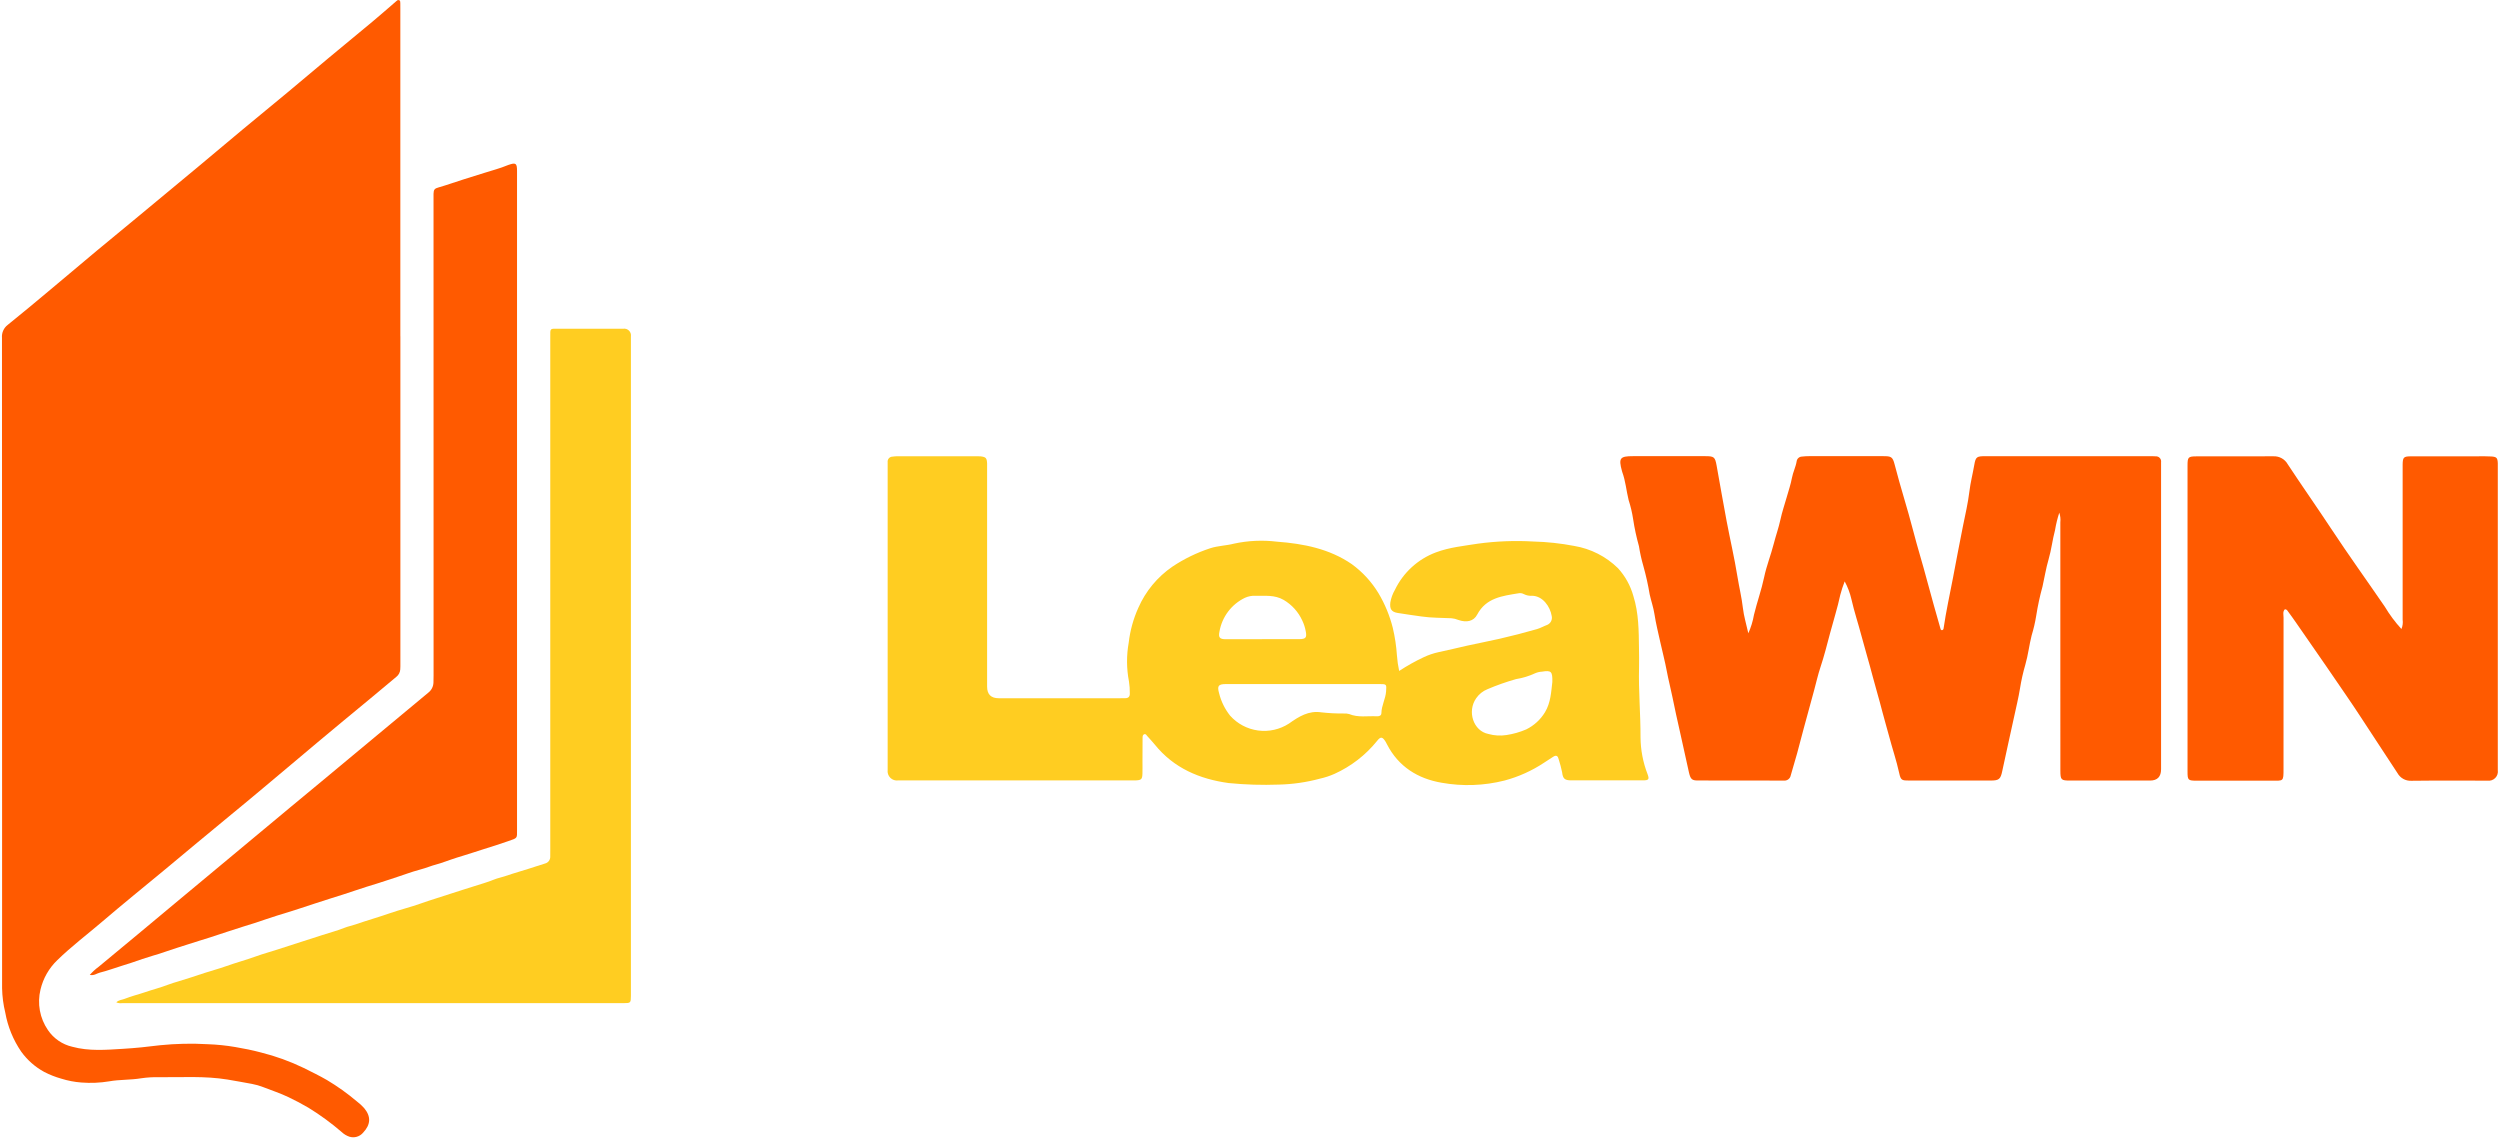<svg width="634" height="289" viewBox="0 0 634 289" fill="none" xmlns="http://www.w3.org/2000/svg">
<g clip-path="url(#clip0_1_173)">
<path d="M101.537 85.26V168.214C101.537 168.733 101.548 169.258 101.504 169.777C101.481 170.136 101.382 170.487 101.215 170.805C101.047 171.124 100.815 171.404 100.532 171.627C96.132 175.305 91.732 178.984 87.299 182.618C83.234 185.948 79.236 189.362 75.209 192.731C69.653 197.381 64.136 202.076 58.53 206.66C52.924 211.244 47.396 215.911 41.818 220.528C36.488 224.941 31.109 229.293 25.851 233.789C22.073 237.02 18.091 240.019 14.529 243.498C12.422 245.52 10.944 248.107 10.271 250.948C9.842 252.698 9.788 254.52 10.114 256.292C10.439 258.065 11.137 259.748 12.16 261.232C13.609 263.367 15.81 264.876 18.324 265.457C22.582 266.617 26.89 266.241 31.192 265.982C34.335 265.794 37.483 265.468 40.587 265.071C44.602 264.665 48.642 264.578 52.671 264.811C55.018 264.891 57.357 265.131 59.671 265.529C61.853 265.899 64.045 266.335 66.188 266.91C69.922 267.844 73.551 269.158 77.018 270.831C79.006 271.825 81.006 272.792 82.928 273.907C85.561 275.478 88.062 277.26 90.406 279.237C91.105 279.764 91.753 280.355 92.341 281.004C94.141 283.158 94.02 285.196 92.07 287.262C91.653 287.75 91.103 288.105 90.487 288.284C89.87 288.463 89.215 288.457 88.602 288.267C87.884 288.022 87.227 287.627 86.675 287.107C84.028 284.817 81.198 282.746 78.214 280.916C76.579 279.949 74.889 279.071 73.166 278.243C71.084 277.243 68.897 276.531 66.759 275.697C65.835 275.335 64.879 275.061 63.904 274.88C61.833 274.51 59.756 274.107 57.68 273.77C51.942 272.837 46.187 273.229 40.443 273.179C38.881 273.135 37.317 273.227 35.771 273.455C33.081 273.908 30.331 273.748 27.685 274.228C25.362 274.611 23.001 274.712 20.654 274.528C18.915 274.398 17.197 274.069 15.534 273.545C14.043 273.125 12.598 272.555 11.221 271.845C8.91 270.585 6.911 268.822 5.372 266.687C3.341 263.713 1.965 260.341 1.335 256.795C0.842 254.772 0.572 252.702 0.529 250.62V207.82C0.529 167.105 0.52 126.388 0.501 85.669C0.449 85.042 0.556 84.413 0.812 83.838C1.068 83.264 1.464 82.763 1.965 82.383C5.665 79.423 9.288 76.369 12.928 73.331C16.777 70.117 20.605 66.869 24.454 63.655C28.066 60.645 31.706 57.674 35.323 54.675C40.323 50.538 45.316 46.394 50.301 42.243C54.09 39.084 57.856 35.892 61.651 32.743C65.379 29.643 69.14 26.579 72.868 23.476C76.325 20.604 79.75 17.693 83.201 14.816C86.957 11.684 90.745 8.592 94.495 5.455C96.478 3.798 98.422 2.097 100.371 0.407C100.62 0.192 100.851 -0.085 101.194 0.037C101.564 0.17 101.509 0.556 101.52 0.865C101.537 1.265 101.526 1.665 101.526 2.065V85.265L101.537 85.26Z" fill="#FF5A00"/>
<path d="M22.763 247.242C23.442 246.47 24.204 245.773 25.033 245.165C28.292 242.431 31.583 239.736 34.853 237.019C38.548 233.948 42.239 230.87 45.926 227.785C49.466 224.836 53.008 221.888 56.552 218.943L67.637 209.714C69.62 208.063 71.602 206.411 73.585 204.76C76.181 202.606 78.779 200.454 81.378 198.304C86.144 194.344 90.908 190.382 95.671 186.419C99.979 182.834 104.289 179.252 108.6 175.671C108.999 175.368 109.324 174.979 109.554 174.534C109.783 174.089 109.91 173.598 109.926 173.097C109.948 172.497 109.954 171.897 109.954 171.297C109.954 130.98 109.95 90.664 109.943 50.35C109.943 49.95 109.937 49.55 109.943 49.15C109.971 48.068 110.203 47.808 111.291 47.504C113.391 46.913 115.433 46.156 117.51 45.51C119.288 44.952 121.072 44.41 122.851 43.837C124.812 43.207 126.822 42.705 128.722 41.904C128.795 41.871 128.871 41.843 128.948 41.821C130.809 41.175 131.119 41.39 131.119 43.334V210.443C131.119 212.669 131.307 212.475 128.794 213.343C126.773 214.043 124.74 214.707 122.702 215.331C120.879 215.889 119.09 216.531 117.256 217.065C115.395 217.606 113.567 218.275 111.728 218.904C110.866 219.204 109.972 219.379 109.11 219.704C107.254 220.404 105.294 220.804 103.432 221.482C101.687 222.123 99.897 222.642 98.141 223.249C96.423 223.84 94.667 224.359 92.922 224.9C90.922 225.524 88.934 226.237 86.935 226.872C86.029 227.159 85.118 227.441 84.207 227.728C81.374 228.617 78.557 229.562 75.735 230.484C73.929 231.075 72.106 231.638 70.278 232.191C68.345 232.776 66.451 233.491 64.523 234.102C63.656 234.378 62.778 234.643 61.905 234.914C59.033 235.809 56.183 236.775 53.322 237.709C51.477 238.309 49.6 238.847 47.755 239.46C45.877 240.079 43.972 240.636 42.105 241.299C41.028 241.68 39.923 242.034 38.813 242.348C36.99 242.873 35.201 243.513 33.406 244.132C32.583 244.414 31.738 244.673 30.915 244.922C29.054 245.485 27.231 246.192 25.342 246.651C24.542 246.844 23.873 247.485 22.768 247.236L22.763 247.242Z" fill="#FF5A00"/>
<path d="M29.501 254.184C30.142 253.554 30.965 253.571 31.622 253.3C33.268 252.626 35.03 252.228 36.722 251.643C38.672 250.969 40.682 250.472 42.609 249.727C43.454 249.401 44.343 249.136 45.216 248.882C47.464 248.219 49.684 247.468 51.904 246.734C53.677 246.149 55.494 245.685 57.25 245.055C59.829 244.133 62.475 243.426 65.05 242.487C66.762 241.863 68.54 241.399 70.275 240.825C72.307 240.157 74.356 239.533 76.389 238.853C78.118 238.273 79.874 237.753 81.608 237.174C83.53 236.539 85.496 236.042 87.379 235.285C88.257 234.932 89.207 234.76 90.113 234.445C93.001 233.445 95.945 232.611 98.834 231.606C101.424 230.706 104.097 230.054 106.677 229.137C109.257 228.22 111.891 227.447 114.486 226.58C116.325 225.967 118.197 225.404 120.048 224.807C121.821 224.233 123.621 223.747 125.348 223.034C126.187 222.686 127.099 222.534 127.971 222.234C130.6 221.328 133.29 220.605 135.93 219.716C136.687 219.462 137.454 219.258 138.2 218.993C138.594 218.9 138.944 218.673 139.189 218.351C139.434 218.028 139.559 217.631 139.542 217.226C139.531 216.707 139.548 216.182 139.548 215.663V85.453C139.548 83.2 139.388 83.36 141.619 83.36H158.088C158.351 83.326 158.619 83.354 158.87 83.442C159.12 83.529 159.347 83.674 159.532 83.864C159.718 84.054 159.856 84.285 159.937 84.537C160.018 84.79 160.039 85.059 159.999 85.321V252.561C159.988 254.328 159.927 254.395 158.176 254.395H30.976C30.475 254.468 29.964 254.399 29.501 254.195V254.184Z" fill="#FFCD21"/>
<path d="M354.852 170.138C356.824 168.843 358.885 167.689 361.019 166.684C362.237 166.108 363.516 165.672 364.832 165.384C367.243 164.884 369.647 164.284 372.042 163.746C374.779 163.135 377.549 162.622 380.278 161.994C383.478 161.261 386.652 160.441 389.801 159.534C390.689 159.273 391.512 158.785 392.401 158.459C392.815 158.274 393.152 157.951 393.356 157.546C393.559 157.141 393.616 156.677 393.517 156.235C393.126 153.799 391.212 151.111 388.523 151.086C387.811 151.14 387.098 150.997 386.462 150.671C386.041 150.436 385.549 150.361 385.077 150.459C381.02 151.135 376.877 151.583 374.617 155.859C373.717 157.57 371.917 157.959 369.794 157.203C369.251 156.98 368.678 156.84 368.094 156.787C365.56 156.665 362.994 156.706 360.494 156.339C358.465 156.046 356.437 155.777 354.417 155.439C352.828 155.17 352.397 154.388 352.592 152.759C352.785 151.648 353.174 150.581 353.741 149.606C355.852 145.207 359.582 141.794 364.152 140.083C367.598 138.783 371.199 138.454 374.783 137.875C379.452 137.238 384.172 137.055 388.877 137.329C392.342 137.419 395.795 137.792 399.199 138.445C403.401 139.142 407.287 141.116 410.327 144.099C412.159 146.111 413.492 148.525 414.221 151.146C415.59 155.496 415.59 159.977 415.647 164.466C415.663 166.066 415.704 167.659 415.663 169.256C415.508 175.162 416.054 181.056 416.038 186.967C416.061 190.163 416.662 193.329 417.814 196.311C418.303 197.611 418.132 197.891 416.722 197.9C410.637 197.925 404.548 197.925 398.457 197.9C396.811 197.9 396.339 197.468 396.152 195.847C395.926 194.749 395.64 193.664 395.297 192.597C395.11 191.79 394.751 191.318 393.806 191.97C393.081 192.47 392.331 192.931 391.59 193.412C388.513 195.458 385.123 196.988 381.553 197.942C376.337 199.262 370.898 199.453 365.602 198.504C359.59 197.478 354.645 194.431 351.736 188.753C351.63 188.541 351.524 188.329 351.402 188.126C350.587 186.798 350.131 186.733 349.202 187.926C346.309 191.505 342.618 194.357 338.424 196.252C337.248 196.774 336.022 197.178 334.766 197.458C331.358 198.382 327.852 198.891 324.322 198.973C320.068 199.132 315.809 199.002 311.573 198.582C304.208 197.564 297.673 194.802 292.852 188.822C292.265 188.089 291.606 187.422 290.986 186.712C290.758 186.451 290.586 186.052 290.163 186.207C289.772 186.354 289.763 186.769 289.756 187.119C289.74 189.131 289.732 191.135 289.732 193.148C289.732 194.148 289.756 195.16 289.724 196.162C289.675 197.653 289.455 197.848 287.924 197.914C287.574 197.93 287.215 197.914 286.857 197.914H227.79C227.428 197.966 227.059 197.934 226.711 197.819C226.364 197.705 226.048 197.511 225.788 197.254C225.528 196.996 225.332 196.682 225.214 196.336C225.097 195.989 225.061 195.62 225.11 195.258V118.458C225.11 118.043 225.134 117.627 225.11 117.22C225.087 117.043 225.101 116.863 225.153 116.692C225.205 116.52 225.293 116.362 225.411 116.228C225.529 116.094 225.675 115.986 225.838 115.913C226 115.839 226.177 115.802 226.356 115.802C226.766 115.74 227.18 115.707 227.594 115.702H247.814C248.11 115.697 248.407 115.708 248.702 115.735C250.038 115.898 250.266 116.159 250.331 117.56C250.355 118.09 250.331 118.627 250.331 119.16V174.141C250.331 176.091 251.317 177.069 253.288 177.074H283.968C284.441 177.074 284.913 177.058 285.386 177.058C286.209 177.058 286.559 176.61 286.518 175.82C286.534 174.816 286.463 173.812 286.306 172.82C285.678 169.572 285.656 166.235 286.241 162.979C286.592 159.927 287.414 156.948 288.677 154.148C290.528 149.928 293.522 146.309 297.321 143.701C300.296 141.719 303.525 140.149 306.921 139.033C308.909 138.389 310.986 138.381 312.941 137.868C316.518 137.093 320.2 136.924 323.833 137.368C330.533 137.868 337.145 139.16 342.815 143.068C345.54 145.05 347.842 147.557 349.585 150.441C351.214 153.176 352.435 156.135 353.21 159.223C353.754 161.517 354.105 163.852 354.261 166.205C354.357 167.525 354.545 168.838 354.823 170.132L354.852 170.138ZM330.445 173.478C323.944 173.478 317.446 173.478 310.95 173.478C308.97 173.478 308.628 173.918 309.166 175.824C309.68 177.893 310.633 179.826 311.96 181.494C313.8 183.554 316.315 184.887 319.053 185.254C321.79 185.621 324.568 184.997 326.885 183.494C329.385 181.718 331.871 180.154 335.097 180.651C336.974 180.862 338.862 180.96 340.751 180.944C341.222 180.91 341.696 180.957 342.151 181.082C344.432 182.027 346.811 181.53 349.151 181.652C349.713 181.685 350.316 181.514 350.324 180.845C350.348 178.922 351.383 177.228 351.513 175.33C351.635 173.497 351.684 173.481 349.761 173.473C343.317 173.465 336.876 173.465 330.437 173.473L330.445 173.478ZM393.671 172.957C393.736 170.257 393.394 169.951 391.032 170.334C390.442 170.363 389.862 170.498 389.321 170.734C387.784 171.45 386.156 171.949 384.482 172.217C382.007 172.916 379.58 173.773 377.215 174.783C376.06 175.245 375.068 176.039 374.364 177.064C372.001 180.429 373.655 185.39 377.443 186.131C378.934 186.552 380.499 186.647 382.03 186.408C383.76 186.149 385.45 185.667 387.056 184.974C389.016 184.009 390.661 182.506 391.797 180.64C393.28 178.196 393.377 175.394 393.671 172.966V172.957ZM320.083 162.101V162.085C323.211 162.085 326.348 162.101 329.476 162.085C331.146 162.077 331.464 161.71 331.13 160.056C330.959 159.125 330.666 158.221 330.258 157.368C329.257 155.177 327.604 153.347 325.525 152.13C323.225 150.81 320.857 151.152 318.47 151.087C317.518 151.034 316.568 151.213 315.7 151.608C314.022 152.42 312.562 153.62 311.442 155.109C310.321 156.598 309.572 158.333 309.256 160.17C308.946 161.67 309.297 162.101 310.856 162.109C313.927 162.133 316.999 162.109 320.078 162.109L320.083 162.101Z" fill="#FFCD21"/>
<path d="M522.233 130.024C521.764 131.464 521.404 132.937 521.158 134.431C520.498 136.875 520.237 139.431 519.521 141.853C518.853 144.118 518.503 146.448 517.981 148.737C517.308 151.179 516.774 153.657 516.381 156.159C516.11 157.843 515.724 159.506 515.224 161.136C514.597 163.596 514.336 166.122 513.624 168.558C513.047 170.54 512.596 172.556 512.272 174.594C511.889 176.994 511.294 179.335 510.797 181.694C509.819 186.305 508.736 190.9 507.775 195.527C507.343 197.613 506.944 197.947 504.81 197.947H484.24C482.326 197.947 482.04 197.914 481.633 196.033C480.941 192.856 479.882 189.785 479.059 186.648C478.513 184.554 477.859 182.461 477.332 180.375C476.582 177.401 475.678 174.469 474.904 171.503C474.024 168.09 472.981 164.717 472.085 161.312C471.262 158.176 470.228 155.096 469.511 151.927C469.148 150.361 468.576 148.851 467.811 147.438C467.373 148.556 467.001 149.699 466.695 150.86C465.995 154.151 464.96 157.353 464.104 160.587C463.338 163.479 462.604 166.396 461.652 169.247C461.025 171.147 460.585 173.109 460.063 175.047C459.183 178.273 458.295 181.507 457.424 184.733C456.854 186.833 456.324 188.953 455.746 191.055C455.233 192.921 454.671 194.778 454.133 196.636C454.059 197.043 453.833 197.407 453.499 197.652C453.166 197.898 452.752 198.006 452.341 197.956C445.066 197.923 437.799 197.948 430.524 197.932C429.098 197.932 428.715 197.598 428.324 195.92C427.949 194.32 427.624 192.694 427.257 191.089C426.842 189.256 426.45 187.415 426.035 185.574C425.375 182.649 424.715 179.717 424.129 176.774C423.689 174.583 423.111 172.416 422.703 170.216C422.239 167.731 421.587 165.279 421.041 162.811C420.52 160.457 419.933 158.111 419.566 155.723C419.305 154.023 418.727 152.407 418.36 150.745C417.957 148.306 417.418 145.891 416.747 143.511C416.273 141.871 415.903 140.203 415.639 138.517C415.002 136.247 414.507 133.94 414.156 131.609C413.905 129.979 413.524 128.371 413.015 126.802C412.437 124.456 412.249 122.02 411.415 119.747C411.374 119.633 411.35 119.519 411.315 119.405C410.443 116.171 410.815 115.682 414.134 115.682H432.399C434.699 115.682 434.933 115.869 435.332 118.061C436.179 122.761 436.986 127.47 437.874 132.161C438.762 136.852 439.854 141.497 440.611 146.206C441.043 148.886 441.694 151.518 442.004 154.23C442.232 156.25 442.851 158.222 443.373 160.601C444.044 159.105 444.526 157.532 444.807 155.917C445.581 152.717 446.707 149.612 447.389 146.369C447.989 143.501 449.1 140.74 449.825 137.897C450.346 135.844 451.071 133.848 451.519 131.763C451.934 129.816 452.594 127.918 453.14 125.995C453.588 124.406 454.126 122.842 454.427 121.229C454.696 119.763 455.396 118.443 455.633 116.977C455.679 116.65 455.841 116.35 456.089 116.132C456.337 115.914 456.655 115.792 456.985 115.788C457.572 115.716 458.162 115.68 458.753 115.682H477.553C479.581 115.682 479.973 115.804 480.486 117.816C481.928 123.453 483.745 129.001 485.195 134.639C486.278 138.851 487.595 142.997 488.695 147.209C489.787 151.356 490.995 155.486 492.157 159.616C492.181 159.697 492.328 159.754 492.426 159.816C492.544 159.818 492.658 159.774 492.745 159.693C492.831 159.613 492.883 159.502 492.89 159.384C493.509 155.074 494.462 150.822 495.277 146.545C496.116 142.145 496.931 137.739 497.819 133.356C498.397 130.48 499.082 127.613 499.432 124.68C499.701 122.399 500.287 120.167 500.678 117.894C501.036 115.794 501.346 115.694 503.578 115.686H545.078C545.608 115.686 546.145 115.686 546.678 115.727C546.871 115.713 547.066 115.742 547.246 115.814C547.426 115.885 547.588 115.996 547.72 116.139C547.851 116.281 547.949 116.451 548.006 116.637C548.062 116.822 548.077 117.018 548.047 117.21C548.031 117.682 548.047 118.155 548.047 118.627V195.067C548.047 196.984 547.114 197.946 545.247 197.951H525.027C522.689 197.951 522.518 197.804 522.51 195.426C522.494 187.744 522.51 180.053 522.502 172.371V132.471C522.59 131.653 522.504 130.825 522.249 130.043L522.233 130.024Z" fill="#FF5A00"/>
<path d="M609.018 159.483C609.318 158.745 609.419 157.942 609.311 157.153C609.319 144.501 609.319 131.852 609.311 119.206V117.788C609.344 115.988 609.555 115.735 611.372 115.727C617.05 115.703 622.72 115.719 628.398 115.719C629.522 115.719 630.646 115.687 631.763 115.76C633.163 115.85 633.376 116.11 633.441 117.487C633.465 117.902 633.441 118.318 633.441 118.725V195.325C633.493 195.682 633.462 196.046 633.35 196.389C633.238 196.732 633.047 197.044 632.794 197.301C632.54 197.558 632.23 197.752 631.889 197.869C631.548 197.985 631.184 198.021 630.826 197.973C624.382 197.973 617.938 197.924 611.494 198.006C610.79 198.038 610.091 197.873 609.476 197.531C608.86 197.189 608.351 196.682 608.007 196.067C606.166 193.289 604.349 190.487 602.516 187.7C600.039 183.944 597.616 180.148 595.062 176.441C591.624 171.463 588.252 166.441 584.762 161.492C583.279 159.382 581.854 157.231 580.314 155.162C580.102 154.877 579.98 154.527 579.45 154.51C578.85 155.088 579.108 155.903 579.108 156.62C579.092 169.386 579.089 182.154 579.1 194.925C579.1 198.298 579.116 197.972 575.972 197.98C569.705 197.988 563.441 197.988 557.178 197.98C554.856 197.98 554.758 197.88 554.758 195.601V118.111C554.758 115.928 554.897 115.74 557.047 115.732C563.547 115.708 570.047 115.732 576.547 115.716C577.277 115.685 578.001 115.856 578.64 116.211C579.278 116.567 579.806 117.091 580.164 117.728C583.789 123.235 587.586 128.628 591.219 134.135C595.619 140.807 600.286 147.284 604.799 153.874C605.998 155.882 607.398 157.763 608.978 159.487L609.018 159.483Z" fill="#FF5A00"/>
</g>
<defs>
<clipPath id="clip0_1_173">
<rect width="632.953" height="288.406" fill="white" transform="translate(0.5)"/>
</clipPath>
</defs>
</svg>
